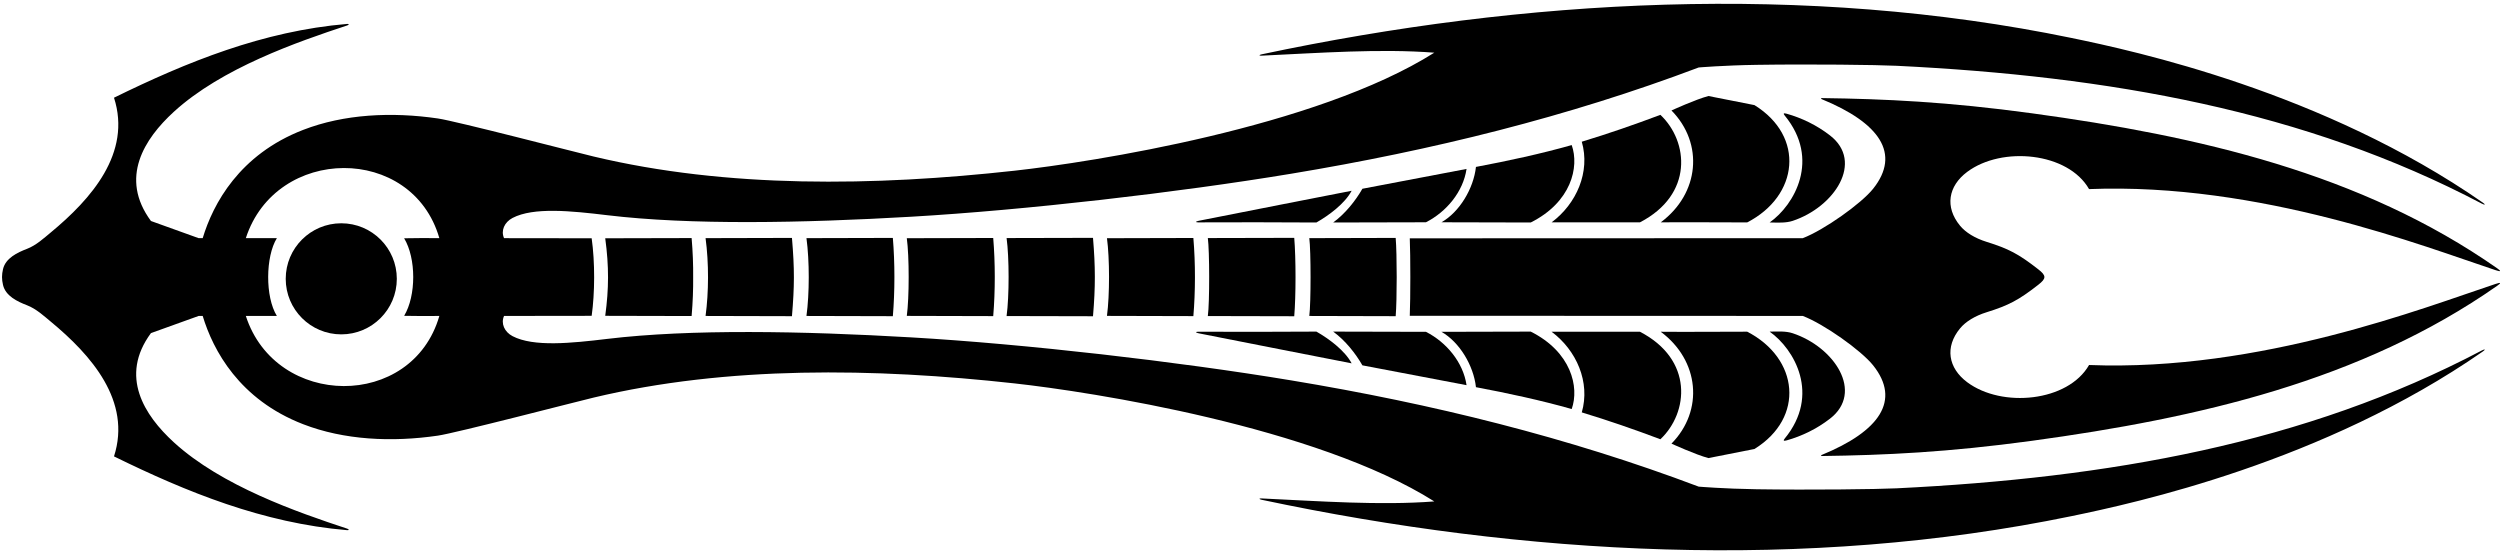 <?xml version="1.0" encoding="UTF-8"?>
<svg xmlns="http://www.w3.org/2000/svg" xmlns:xlink="http://www.w3.org/1999/xlink" width="573pt" height="127pt" viewBox="0 0 573 127" version="1.1">
<g id="surface1">
<path style=" stroke:none;fill-rule:nonzero;fill:rgb(0%,0%,0%);fill-opacity:1;" d="M 274.746 76.395 C 278.695 77.199 309.797 83.277 309.797 83.277 C 308.258 80.352 304.566 77.621 301.719 76.004 C 292.102 76.051 283.809 76.082 274.625 76.031 C 273.953 76.027 274 76.242 274.746 76.395 "/>
<path style=" stroke:none;fill-rule:nonzero;fill:rgb(0%,0%,0%);fill-opacity:1;" d="M 305.559 76.004 C 308.332 78.008 310.723 81.043 312.262 83.738 L 336.133 88.281 C 335.363 83.047 331.527 78.441 326.828 76.055 L 305.559 76.004 "/>
<path style=" stroke:none;fill-rule:nonzero;fill:rgb(0%,0%,0%);fill-opacity:1;" d="M 330.383 76.055 C 334.539 78.414 337.75 83.816 338.289 88.742 C 345.68 90.129 353.148 91.746 360.234 93.75 C 362.023 88.715 360.117 80.641 350.844 76.004 L 330.383 76.055 "/>
<path style=" stroke:none;fill-rule:nonzero;fill:rgb(0%,0%,0%);fill-opacity:1;" d="M 355.629 76.039 C 361.324 80.273 364.547 87.59 362.543 94.52 C 368.629 96.367 374.633 98.445 380.562 100.68 C 387.035 94.582 388.188 82.414 375.879 76.039 L 355.629 76.039 "/>
<path style=" stroke:none;fill-rule:nonzero;fill:rgb(0%,0%,0%);fill-opacity:1;" d="M 400.457 76.023 C 394.117 76.012 387.156 76.105 380.641 76.039 C 389.52 82.633 390.562 94.094 383.102 101.68 C 383.102 101.68 388.648 104.223 391.574 104.992 L 402.121 102.91 C 413.77 95.699 412.254 82.105 400.457 76.023 "/>
<path style=" stroke:none;fill-rule:nonzero;fill:rgb(0%,0%,0%);fill-opacity:1;" d="M 409.043 100.535 C 408.691 100.965 408.758 101.148 409.523 100.93 C 412.934 99.965 416.359 98.344 419.438 95.957 C 427.281 89.887 420.445 79.547 410.883 76.379 C 409.336 75.867 407.539 75.973 405.602 76.012 C 411.277 80.004 417.316 90.48 409.043 100.535 "/>
<path style=" stroke:none;fill-rule:nonzero;fill:rgb(0%,0%,0%);fill-opacity:1;" d="M 568.801 80.344 C 528.219 101.707 483.219 109.539 434.688 111.922 C 430.254 112.141 414.934 112.328 402.625 112.137 C 395.07 112.023 389.34 111.535 389.34 111.535 C 359.414 100.234 328.262 92.543 295.949 87.184 C 269.711 82.832 234.98 78.848 208.875 77.328 C 183.875 75.875 158.227 75.387 139.133 77.68 C 130.945 78.664 122.273 79.559 117.477 77.047 C 115.621 76.074 114.754 74.152 115.527 72.414 L 135.609 72.387 C 136.352 67.121 136.383 60.094 135.609 54.613 L 115.527 54.586 C 114.754 52.848 115.621 50.926 117.477 49.953 C 122.273 47.441 130.945 48.336 139.133 49.32 C 158.227 51.613 183.875 51.125 208.875 49.672 C 234.98 48.152 269.711 44.168 295.949 39.816 C 328.262 34.457 359.414 26.766 389.34 15.465 C 389.34 15.465 395.07 14.977 402.625 14.863 C 414.934 14.672 430.254 14.859 434.688 15.078 C 483.219 17.461 528.219 25.297 568.801 46.656 C 569.578 47.066 569.754 46.918 569.062 46.438 C 532.523 21.047 489.285 11.695 474.762 8.695 C 413.77 -3.895 349.371 -0.297 289.176 12.449 C 288.555 12.578 288.52 12.789 289.121 12.762 C 302.5 12.133 316.289 11.117 328.742 12.074 C 301.637 29.199 250.09 37.184 232.57 39.121 C 200.359 42.684 166.656 43.176 136.035 35.867 C 131.973 34.898 104.512 27.758 100.363 27.152 C 89.773 25.605 78.855 26.141 69.484 29.77 C 54.844 35.43 48.84 46.715 46.457 54.586 L 45.531 54.586 L 34.598 50.652 C 27.293 40.754 33.098 31.801 39.828 25.637 C 50.809 15.586 68.195 9.594 79.59 5.828 C 80.043 5.676 80.02 5.445 79.555 5.484 C 60.32 7.105 42.82 14.199 26.129 22.395 C 30.211 35.074 20.914 45.613 11.613 53.301 C 10.074 54.574 8.293 56.227 6.18 57.039 C 3.977 57.883 1.277 59.164 0.691 61.688 C 0.387 62.992 0.387 64.008 0.691 65.312 C 1.277 67.836 3.977 69.117 6.18 69.961 C 8.293 70.773 10.074 72.426 11.613 73.699 C 20.914 81.387 30.211 91.926 26.129 104.605 C 42.82 112.801 60.32 119.895 79.555 121.516 C 80.02 121.555 80.043 121.324 79.59 121.172 C 68.195 117.406 50.809 111.414 39.828 101.363 C 33.098 95.199 27.293 86.246 34.598 76.348 L 45.531 72.414 L 46.457 72.414 C 48.84 80.285 54.844 91.57 69.484 97.23 C 78.855 100.859 89.773 101.395 100.363 99.848 C 104.512 99.242 131.973 92.102 136.035 91.133 C 166.656 83.824 200.359 84.316 232.57 87.879 C 250.09 89.816 301.637 97.801 328.742 114.926 C 316.289 115.883 302.5 114.867 289.121 114.238 C 288.52 114.207 288.555 114.418 289.176 114.551 C 349.371 127.297 413.77 130.895 474.762 118.305 C 489.285 115.305 532.523 105.953 569.062 80.562 C 569.754 80.082 569.578 79.934 568.801 80.344 Z M 92.629 72.387 C 95.93 72.43 97.879 72.465 100.699 72.414 C 94.473 93.992 63.242 93.695 56.344 72.414 L 63.457 72.414 C 60.75 68.047 60.855 58.785 63.457 54.586 L 56.344 54.586 C 63.242 33.305 94.473 33.008 100.699 54.586 C 97.879 54.535 95.93 54.57 92.629 54.613 C 95.406 59.219 95.406 67.781 92.629 72.387 "/>
<path style=" stroke:none;fill-rule:nonzero;fill:rgb(0%,0%,0%);fill-opacity:1;" d="M 158.52 72.434 C 158.789 69.254 158.898 66.371 158.871 63.5 C 158.898 60.629 158.789 57.746 158.52 54.566 L 138.719 54.613 C 139.594 61.082 139.555 66.199 138.719 72.387 L 158.52 72.434 "/>
<path style=" stroke:none;fill-rule:nonzero;fill:rgb(0%,0%,0%);fill-opacity:1;" d="M 309.797 43.723 C 309.797 43.723 278.695 49.801 274.746 50.605 C 274 50.758 273.953 50.973 274.625 50.969 C 283.809 50.918 292.102 50.949 301.719 50.996 C 304.566 49.379 308.258 46.648 309.797 43.723 "/>
<path style=" stroke:none;fill-rule:nonzero;fill:rgb(0%,0%,0%);fill-opacity:1;" d="M 336.133 38.719 L 312.262 43.262 C 310.723 45.957 308.332 48.992 305.559 50.996 L 326.828 50.945 C 331.527 48.559 335.363 43.953 336.133 38.719 "/>
<path style=" stroke:none;fill-rule:nonzero;fill:rgb(0%,0%,0%);fill-opacity:1;" d="M 571.945 65.09 C 555.762 70.449 518.078 85.207 478.812 83.66 C 473.996 92.094 458.859 93.559 450.887 87.609 C 446.52 84.352 445.707 79.539 449.254 75.254 C 450.516 73.73 452.648 72.398 455.355 71.559 C 460.359 70 462.656 68.797 467.152 65.289 C 469.051 63.809 469.051 63.191 467.152 61.711 C 462.656 58.203 460.359 57 455.355 55.441 C 452.648 54.602 450.516 53.27 449.254 51.746 C 445.707 47.461 446.52 42.648 450.887 39.391 C 458.859 33.441 473.996 34.906 478.812 43.34 C 518.078 41.793 555.762 56.551 571.945 61.91 C 573.285 62.355 573.32 62.172 572.328 61.477 C 541.172 39.688 503.793 31.164 465.754 25.973 C 446.402 23.328 432.035 22.676 417.562 22.48 C 417.344 22.477 417.328 22.641 417.535 22.727 C 430.773 28.16 435.746 35.203 429.324 43.258 C 426.598 46.676 418.051 52.738 413.191 54.59 L 323.121 54.625 C 323.289 58.641 323.293 68.273 323.121 72.375 L 413.191 72.41 C 418.051 74.262 426.598 80.324 429.324 83.742 C 435.746 91.797 430.773 98.84 417.535 104.273 C 417.328 104.359 417.344 104.523 417.562 104.52 C 432.035 104.324 446.402 103.672 465.754 101.027 C 503.793 95.836 541.172 87.312 572.328 65.523 C 573.32 64.828 573.285 64.645 571.945 65.09 "/>
<path style=" stroke:none;fill-rule:nonzero;fill:rgb(0%,0%,0%);fill-opacity:1;" d="M 360.234 33.25 C 353.148 35.254 345.68 36.871 338.289 38.258 C 337.75 43.184 334.539 48.59 330.383 50.945 L 350.844 50.996 C 360.117 46.359 362.023 38.285 360.234 33.25 "/>
<path style=" stroke:none;fill-rule:nonzero;fill:rgb(0%,0%,0%);fill-opacity:1;" d="M 380.562 26.32 C 374.633 28.555 368.629 30.633 362.543 32.48 C 364.547 39.41 361.324 46.727 355.629 50.961 L 375.879 50.961 C 388.188 44.586 387.035 32.418 380.562 26.32 "/>
<path style=" stroke:none;fill-rule:nonzero;fill:rgb(0%,0%,0%);fill-opacity:1;" d="M 400.457 50.977 C 412.254 44.895 413.77 31.301 402.121 24.09 L 391.574 22.008 C 388.648 22.777 383.102 25.32 383.102 25.32 C 390.562 32.906 389.52 44.367 380.641 50.961 C 387.156 50.895 394.117 50.988 400.457 50.977 "/>
<path style=" stroke:none;fill-rule:nonzero;fill:rgb(0%,0%,0%);fill-opacity:1;" d="M 410.883 50.621 C 420.445 47.453 427.281 37.113 419.438 31.043 C 416.359 28.656 412.934 27.035 409.523 26.07 C 408.758 25.852 408.691 26.035 409.043 26.465 C 417.316 36.52 411.277 46.996 405.602 50.988 C 407.539 51.027 409.336 51.133 410.883 50.621 "/>
<path style=" stroke:none;fill-rule:nonzero;fill:rgb(0%,0%,0%);fill-opacity:1;" d="M 181.516 72.469 C 182.098 65.594 182.121 61.691 181.516 54.531 L 161.715 54.582 C 162.484 60.277 162.449 66.977 161.715 72.418 L 181.516 72.469 "/>
<path style=" stroke:none;fill-rule:nonzero;fill:rgb(0%,0%,0%);fill-opacity:1;" d="M 204.641 72.469 C 205.117 66.852 205.117 60.148 204.641 54.531 L 184.84 54.582 C 185.551 59.848 185.531 67.285 184.84 72.418 L 204.641 72.469 "/>
<path style=" stroke:none;fill-rule:nonzero;fill:rgb(0%,0%,0%);fill-opacity:1;" d="M 227.645 72.453 C 228.129 66.715 228.117 60.145 227.645 54.547 L 207.84 54.598 C 208.41 58.812 208.41 68.188 207.84 72.402 L 227.645 72.453 "/>
<path style=" stroke:none;fill-rule:nonzero;fill:rgb(0%,0%,0%);fill-opacity:1;" d="M 250.516 72.484 C 251.09 65.711 251.07 61.113 250.516 54.516 L 230.711 54.562 C 231.32 59.078 231.328 67.844 230.711 72.438 L 250.516 72.484 "/>
<path style=" stroke:none;fill-rule:nonzero;fill:rgb(0%,0%,0%);fill-opacity:1;" d="M 273.52 72.453 C 273.992 66.871 274.016 60.406 273.52 54.547 L 253.715 54.598 C 254.34 59.215 254.359 67.637 253.715 72.402 L 273.52 72.453 "/>
<path style=" stroke:none;fill-rule:nonzero;fill:rgb(0%,0%,0%);fill-opacity:1;" d="M 296.641 72.484 C 297.031 67.836 297.031 59.164 296.641 54.516 L 276.836 54.562 C 277.23 57.496 277.262 69.273 276.836 72.438 L 296.641 72.484 "/>
<path style=" stroke:none;fill-rule:nonzero;fill:rgb(0%,0%,0%);fill-opacity:1;" d="M 300.09 54.582 C 300.477 57.457 300.477 69.543 300.09 72.418 L 319.891 72.469 C 320.203 68.77 320.203 58.23 319.891 54.531 L 300.09 54.582 "/>
<path style=" stroke:none;fill-rule:nonzero;fill:rgb(0%,0%,0%);fill-opacity:1;" d="M 78.219 51.176 C 71.188 51.176 65.488 56.875 65.488 63.906 C 65.488 70.938 71.188 76.637 78.219 76.637 C 85.25 76.637 90.949 70.938 90.949 63.906 C 90.949 56.875 85.25 51.176 78.219 51.176 "/>
</g>
</svg>
